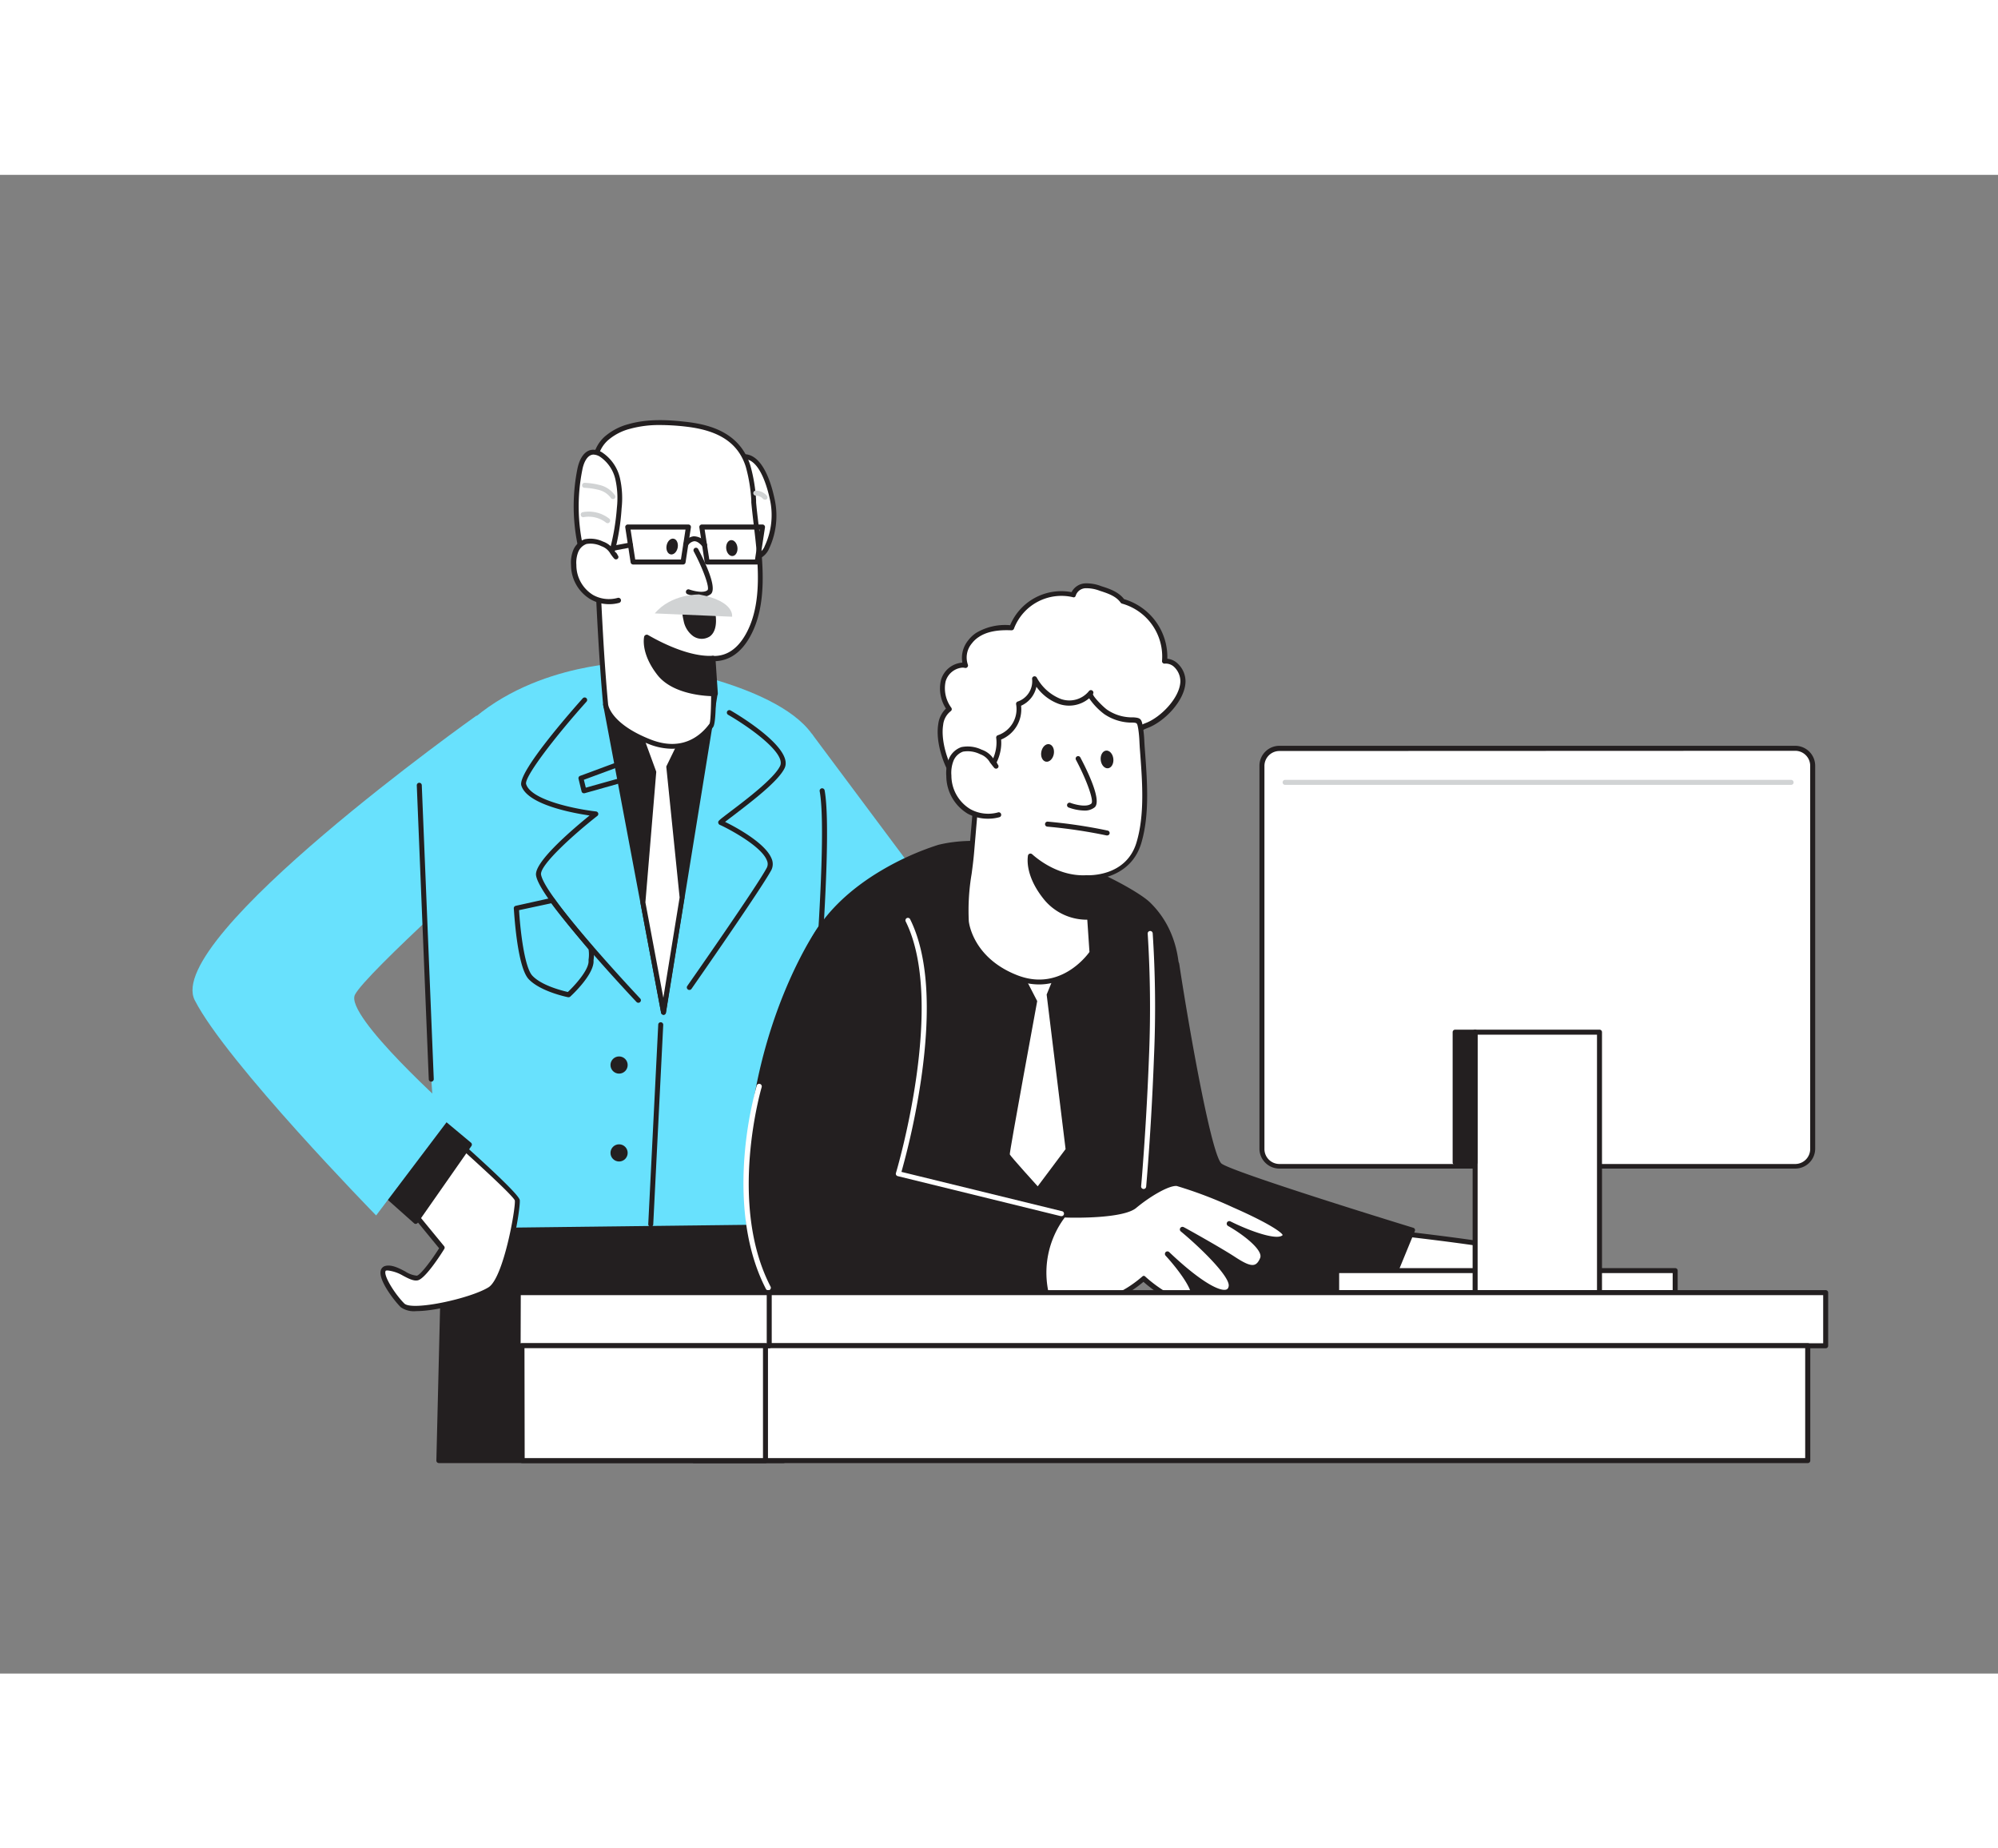 <svg xmlns="http://www.w3.org/2000/svg" viewBox="0 0 400 300" class="styles_logo__3Jd-a" width="200" height="185"><rect x="0" y="0" width="400" height="300" fill="#808080" stroke="none"/><g id="_276_boss_flatline__LDIjqfjN" data-name="#276_boss_flatline"><polygon points="156.86 257.37 156.86 201.66 89.16 204.04 87.82 257.37 156.86 257.37" fill="#231f20"/><path d="M156.86,257.87h-69a.55.55,0,0,1-.36-.15.54.54,0,0,1-.14-.36L88.66,204a.5.5,0,0,1,.48-.49l67.7-2.38a.43.43,0,0,1,.36.14.48.48,0,0,1,.16.36v55.71A.5.5,0,0,1,156.86,257.87Zm-68.53-1h68v-54.7l-66.71,2.35Z" fill="#231f20"/><path d="M125.18,97.66s-21.06.35-33.79,14.5-2.23,98.73-2.23,98.73l69.75-.83s11-88,3.55-98.26S128.36,97.42,125.18,97.66Z" fill="#68e1fd"/><polygon points="143.17 103.86 136.56 144.68 132.84 167.63 128.71 145.66 121.25 106.04 143.17 103.86" fill="#231f20"/><path d="M132.84,168.13a.5.5,0,0,1-.49-.41l-11.59-61.59a.46.46,0,0,1,.09-.39.48.48,0,0,1,.35-.19l21.92-2.19a.45.45,0,0,1,.41.16.46.46,0,0,1,.13.42l-10.33,63.77a.5.5,0,0,1-.48.42Zm-11-61.65,11,58.26,9.78-60.32Z" fill="#231f20"/><polygon points="133.9 118.65 136.56 144.68 132.84 167.63 128.71 145.66 130.94 119.65 127.79 111.05 129.37 110.87 138.04 110.17 133.9 118.65" fill="#fff"/><path d="M132.84,168.13a.49.49,0,0,1-.49-.41l-4.14-22a.66.66,0,0,1,0-.14l2.22-25.89-3.11-8.5a.51.51,0,0,1,.42-.67l1.58-.17,8.68-.71a.48.48,0,0,1,.45.21.52.52,0,0,1,0,.51l-4.07,8.35,2.64,25.89a.62.62,0,0,1,0,.13l-3.72,23a.49.49,0,0,1-.48.42Zm-3.63-22.5,3.59,19.1,3.26-20.07-2.65-26a.51.51,0,0,1,0-.27l3.75-7.69-8.72.74,2.93,8a.76.76,0,0,1,0,.21Z" fill="#231f20"/><path d="M154.55,64.8a14.92,14.92,0,0,1-1,9.67,3.47,3.47,0,0,1-1.77,1.9c-1.62.6-3.31-.81-4-2.25a14.32,14.32,0,0,1-1.21-5.27c-.21-2.44-1.85-11.32,1.52-12.29C152.2,55.37,154,62.45,154.55,64.8Z" fill="#fff"/><path d="M151,77a4.49,4.49,0,0,1-3.67-2.67,15.07,15.07,0,0,1-1.26-5.45c0-.33-.08-.78-.15-1.31-.45-3.69-1.29-10.54,2-11.5a3.5,3.5,0,0,1,2.86.36c2.46,1.47,3.72,5.8,4.25,8.26h0a15.51,15.51,0,0,1-1,10,4,4,0,0,1-2,2.15A2.76,2.76,0,0,1,151,77Zm-2-20.09a2.68,2.68,0,0,0-.77.12c-2.5.72-1.67,7.51-1.32,10.42.07.54.13,1,.16,1.35a14.26,14.26,0,0,0,1.15,5.09c.57,1.14,2,2.52,3.41,2a2.9,2.9,0,0,0,1.49-1.64,14.52,14.52,0,0,0,1-9.35h0c-.4-1.85-1.56-6.29-3.79-7.62A2.53,2.53,0,0,0,149,56.92Z" fill="#231f20"/><path d="M142.68,96.81c.25,2.28.34,12.85-.24,13.36-.22.19-4.1,6.56-12.37,3.3s-8.8-7.13-8.82-7.43c-1-10.58-1.39-21.25-1.9-31.87-.22-4.68-.35-9.34-.47-14-.06-2.71.35-5.41,2.44-7.35A11.45,11.45,0,0,1,126,50.35c3.69-1.05,7.62-.86,11.43-.42,5.57.65,10.46,2.61,12.3,8.35a34.24,34.24,0,0,1,1.17,7.28c.75,8.21,3.09,19.08-1.18,26.66C148.15,95,145.91,96.92,142.68,96.81Z" fill="#fff"/><path d="M134.54,114.88a12.73,12.73,0,0,1-4.65-.94c-8.63-3.41-9.12-7.67-9.14-7.85-.84-9.09-1.27-18.39-1.69-27.38l-.21-4.51c-.23-5-.37-9.87-.47-14,0-2.24.16-5.47,2.6-7.73a11.86,11.86,0,0,1,4.89-2.58c3.94-1.12,8.09-.84,11.63-.43,4.43.52,10.57,2,12.71,8.68a32.22,32.22,0,0,1,1.16,7l0,.41c.12,1.39.3,2.85.48,4.37.89,7.57,1.9,16.15-1.73,22.59-1.76,3.12-4.09,4.74-6.95,4.84.14,2.58.41,12.49-.44,13.23l-.05.08A10,10,0,0,1,134.54,114.88Zm-2.39-64.8a21.94,21.94,0,0,0-6,.75,10.87,10.87,0,0,0-4.49,2.35c-1.66,1.54-2.36,3.69-2.28,7,.1,4.14.24,9.05.47,14l.21,4.52c.42,9,.84,18.26,1.69,27.33,0,0,.44,3.83,8.51,7,6.32,2.48,10-.81,11.66-3l.13-.17c.42-1,.39-10.56.13-13a.53.53,0,0,1,.13-.4.55.55,0,0,1,.39-.16c2.71.1,4.92-1.37,6.59-4.33,3.47-6.16,2.48-14.57,1.6-22-.18-1.52-.35-3-.48-4.39l0-.41a31.4,31.4,0,0,0-1.11-6.76c-1.5-4.69-5.27-7.23-11.88-8A45.44,45.44,0,0,0,132.15,50.08Zm10.29,60.09h0Z" fill="#231f20"/><path d="M143.17,103.86s-7.84.17-11.15-4-2.57-7.26-2.57-7.26,7.41,4.6,13.25,4.25Z" fill="#231f20"/><path d="M143,104.36c-1.24,0-8.19-.19-11.37-4.23-3.41-4.35-2.7-7.55-2.67-7.68a.5.5,0,0,1,.3-.35.48.48,0,0,1,.45,0c.07,0,7.34,4.52,13,4.17a.5.5,0,0,1,.52.46l.48,7.06a.5.5,0,0,1-.49.53Zm-13.12-11a10.2,10.2,0,0,0,2.54,6.12c2.63,3.36,8.45,3.79,10.22,3.85l-.41-6C137.41,97.37,131.82,94.5,129.88,93.39Z" fill="#231f20"/><path d="M139.32,75.15s3.86,7.28,2.66,8.35-4.16,0-4.16,0" fill="#fff"/><path d="M140.37,84.47a9.11,9.11,0,0,1-2.73-.52.51.51,0,0,1-.29-.65A.5.5,0,0,1,138,83c.7.25,2.86.83,3.65.12.46-.46-.85-4.15-2.76-7.74a.51.51,0,0,1,.21-.68.5.5,0,0,1,.68.21c1.21,2.29,3.89,7.75,2.54,9A2.88,2.88,0,0,1,140.37,84.47Z" fill="#231f20"/><ellipse cx="134.56" cy="74.4" rx="1.6" ry="1.13" transform="translate(36.33 192.69) rotate(-79.23)" fill="#231f20"/><ellipse cx="146.52" cy="74.7" rx="1.13" ry="1.6" transform="translate(-7.38 16.7) rotate(-6.36)" fill="#231f20"/><path d="M136.75,78h-10a.51.51,0,0,1-.5-.43l-1.07-7a.48.48,0,0,1,.12-.4.49.49,0,0,1,.38-.18h12.15a.53.53,0,0,1,.38.18.51.51,0,0,1,.11.4l-1.07,7A.5.5,0,0,1,136.75,78Zm-9.58-1h9.15l.92-6h-11Z" fill="#231f20"/><path d="M151.57,78h-10a.5.5,0,0,1-.49-.43l-1.07-7a.51.51,0,0,1,.11-.4.53.53,0,0,1,.38-.18h12.15a.49.49,0,0,1,.38.18.48.48,0,0,1,.12.4l-1.07,7A.51.51,0,0,1,151.57,78ZM142,77h9.15l.92-6h-11Z" fill="#231f20"/><path d="M141.05,74.6a.51.51,0,0,1-.39-.18c-.43-.52-1.08-1.15-1.74-1.07a1.79,1.79,0,0,0-1.2.86.51.51,0,0,1-.69.18.49.49,0,0,1-.18-.68,2.83,2.83,0,0,1,2-1.36,3.14,3.14,0,0,1,2.6,1.43.51.51,0,0,1-.06.71A.5.5,0,0,1,141.05,74.6Z" fill="#231f20"/><path d="M116.27,76.48a.5.5,0,0,1-.09-1l9.95-1.88a.5.5,0,0,1,.58.4.48.48,0,0,1-.39.58l-10,1.88Z" fill="#231f20"/><path d="M124,66.68a17.68,17.68,0,0,0-.32-5.85,8,8,0,0,0-3.21-4.78,3,3,0,0,0-1.79-.56c-1.54.13-2.29,1.94-2.6,3.46a37.62,37.62,0,0,0,.22,15.81c.36,1.55,1,5.4,3.22,5.34,1.86,0,2.57-3.22,3-4.58A46.47,46.47,0,0,0,124,66.68Z" fill="#fff"/><path d="M119.47,80.6c-2.4,0-3.15-3.44-3.56-5.3l-.09-.42a38.17,38.17,0,0,1-.23-16c.48-2.36,1.57-3.73,3-3.85a3.33,3.33,0,0,1,2.1.63,8.46,8.46,0,0,1,3.43,5.07,18.35,18.35,0,0,1,.33,6A45.41,45.41,0,0,1,123,75.65l-.08.32c-.43,1.6-1.24,4.58-3.33,4.63ZM118.84,56h-.11c-1.41.12-2,2.18-2.15,3.06a37.13,37.13,0,0,0,.21,15.6l.1.44c.32,1.48,1,4.6,2.62,4.51,1.35,0,2-2.64,2.39-3.89l.09-.33a45.76,45.76,0,0,0,1.51-8.73h0a17.39,17.39,0,0,0-.3-5.7,7.48,7.48,0,0,0-3-4.48A2.61,2.61,0,0,0,118.84,56Z" fill="#231f20"/><path d="M123.74,85.17a7.07,7.07,0,0,1-5.31-.62,7.51,7.51,0,0,1-3.61-6.39,6.32,6.32,0,0,1,.4-2.8,3.29,3.29,0,0,1,2-1.91,5.32,5.32,0,0,1,3.33.45c1.6.58,1.71,1.44,2.73,2.61-.1-.11-.21-.43-.32-.53" fill="#fff"/><path d="M121.84,85.94a7.49,7.49,0,0,1-3.66-1,8,8,0,0,1-3.86-6.8,6.77,6.77,0,0,1,.44-3,3.83,3.83,0,0,1,2.3-2.2,5.83,5.83,0,0,1,3.65.46A4.23,4.23,0,0,1,123,75.28c.06.07.11.15.17.23a.57.57,0,0,1,.16.11,1.51,1.51,0,0,1,.27.39.91.91,0,0,0,.07.14l0,0a.5.5,0,0,1,0,.69.51.51,0,0,1-.69,0l-.08-.09a9.42,9.42,0,0,1-.7-.93,3.29,3.29,0,0,0-1.78-1.48,4.94,4.94,0,0,0-3-.45,2.86,2.86,0,0,0-1.67,1.64,5.86,5.86,0,0,0-.36,2.57,7,7,0,0,0,3.35,6,6.52,6.52,0,0,0,4.93.58.5.5,0,1,1,.27,1A7.38,7.38,0,0,1,121.84,85.94Z" fill="#231f20"/><path d="M85.34,188.13s18,15.74,18.23,17.15-2.13,15.74-5.48,17.86-15.56,5.13-17.51,3.18-5.3-6.89-3.36-7.42,5,2.29,6.37,1.94,5-6,5-6L74.75,198Z" fill="#fff"/><path d="M83.33,227.45a4.57,4.57,0,0,1-3.1-.78c-1.39-1.39-4.53-5.49-4-7.36a1.24,1.24,0,0,1,.9-.9c1.25-.33,2.73.43,4,1.1a5.19,5.19,0,0,0,2.33.85c.73-.19,2.8-2.88,4.45-5.49L74.36,198.35a.5.5,0,0,1,0-.68L85,187.77a.49.49,0,0,1,.67,0c5.47,4.77,18.21,16,18.39,17.46s-2.06,16-5.71,18.34C96,225.05,88,227.45,83.33,227.45Zm-5.58-8.12a1.6,1.6,0,0,0-.39,0c-.14,0-.18.09-.2.18-.28,1.05,1.93,4.56,3.78,6.41,1.56,1.56,13.29-1,16.88-3.25,3-1.91,5.44-15.84,5.25-17.37-.44-1.16-10.95-10.64-17.71-16.54l-9.93,9.27,13.49,16.43a.48.48,0,0,1,0,.58c-.61,1-3.72,5.85-5.25,6.24-.83.2-1.85-.32-3-.93A7.79,7.79,0,0,0,77.75,219.33Z" fill="#231f20"/><polygon points="87.66 188.8 93.97 194.06 83.23 209.48 74.75 201.92 87.66 188.8" fill="#231f20"/><path d="M83.23,210a.48.48,0,0,1-.33-.13l-8.48-7.55a.53.53,0,0,1-.17-.36.51.51,0,0,1,.14-.36l12.92-13.13a.49.49,0,0,1,.67,0l6.31,5.26a.5.5,0,0,1,.09.67L83.64,209.77a.53.53,0,0,1-.35.21Zm-7.76-8.08,7.68,6.84,10.16-14.59-5.62-4.68Z" fill="#231f20"/><path d="M95.43,108.22s-62.8,44.53-56.44,57S75.3,208.3,75.3,208.3l15.49-20.49s-21.85-19.45-19.73-23.69,29.85-29,29.85-29Z" fill="#68e1fd"/><path d="M136.87,89.3a4.93,4.93,0,0,0,1.85,3,3,3,0,0,0,3.38.1c1.19-.87,1.34-2.58,1.2-4a4,4,0,0,1,.14-2.16c-1.78.07-3.59.06-5.36.21S136.48,87.53,136.87,89.3Z" fill="#231f20"/><path d="M140,84s-5.59-.19-8.91,3.79l15.47.66S147.2,85.36,140,84Z" fill="#d1d3d4"/><path d="M122.7,64.89a.48.48,0,0,1-.41-.23A4.3,4.3,0,0,0,120,63.1a13.77,13.77,0,0,0-3-.45.5.5,0,0,1,.07-1,14.55,14.55,0,0,1,3.23.5,5.16,5.16,0,0,1,2.81,2,.5.5,0,0,1-.14.69A.47.47,0,0,1,122.7,64.89Z" fill="#d1d3d4"/><path d="M121.66,69.73a.5.5,0,0,1-.31-.1,5.67,5.67,0,0,0-4.5-1.11.5.5,0,0,1-.18-1,6.68,6.68,0,0,1,5.3,1.3.5.5,0,0,1,.08.7A.48.48,0,0,1,121.66,69.73Z" fill="#d1d3d4"/><path d="M153.11,65a.48.48,0,0,1-.38-.17,1.92,1.92,0,0,0-1.42-.62.5.5,0,1,1,0-1,2.92,2.92,0,0,1,2.19,1,.51.51,0,0,1,0,.71A.54.54,0,0,1,153.11,65Z" fill="#d1d3d4"/><path d="M127.79,165.73a.52.52,0,0,1-.36-.16c-.06-.06-5.5-5.82-10.65-11.86-2.82-3.29-5-6.06-6.57-8.22-1.77-2.47-2.72-4.18-2.89-5.25-.45-2.69,7.53-9.41,10.71-12-3.32-.48-12.49-2.16-13.66-6-.8-2.63,10.11-15,12.3-17.46a.5.5,0,1,1,.75.67c-6.28,7-12.51,15.11-12.09,16.5,1,3.33,10.44,5.09,14,5.48a.52.52,0,0,1,.43.36.5.5,0,0,1-.17.53c-4.53,3.54-11.59,9.86-11.27,11.75.1.62.65,2,2.71,4.82,1.53,2.15,3.72,4.89,6.52,8.16,5.13,6,10.56,11.77,10.61,11.82a.5.5,0,0,1,0,.71A.52.52,0,0,1,127.79,165.73Z" fill="#231f20"/><path d="M138,163.16a.46.46,0,0,1-.29-.1.5.5,0,0,1-.12-.69c.14-.2,14-20,15.94-23.7a1.68,1.68,0,0,0,0-1.44c-1.18-3.1-8.76-6.86-9.39-7.1a.53.53,0,0,1-.34-.4c-.07-.4,0-.43,2.33-2.21,3.11-2.35,8.89-6.72,10.05-9.21s-5.79-7.55-10.41-10.23a.5.5,0,1,1,.51-.86c1.3.75,12.67,7.5,10.81,11.51-1.27,2.72-7,7-10.36,9.59-.6.45-1.18.89-1.57,1.2,2.07,1,8,4.19,9.28,7.28a2.71,2.71,0,0,1,0,2.33c-2,3.74-15.44,23-16,23.81A.5.5,0,0,1,138,163.16Z" fill="#231f20"/><path d="M113.82,164.62h-.09c-.23-.05-5.49-1.12-7.87-3.6s-2.94-13.72-3-14.19a.5.5,0,0,1,.39-.51l7.21-1.6a.5.5,0,0,1,.52.19c1.67,2.35,5.07,6.46,7.69,9.53a.57.57,0,0,1,.11.22,7.39,7.39,0,0,1,.05,2.51c0,.15,0,.29,0,.42-.2,2.83-4.49,6.74-4.67,6.91A.51.51,0,0,1,113.82,164.62Zm-9.9-17.43c.19,3.42,1,11.34,2.66,13.12,1.89,2,6,3,7.1,3.26,1.27-1.19,4-4.14,4.15-6h0c0-.14,0-.3,0-.47a6.75,6.75,0,0,0,0-2.06c-2.53-3-5.74-6.85-7.47-9.23Z" fill="#231f20"/><path d="M130.26,210.56h0a.51.51,0,0,1-.48-.53l2-39.93a.48.48,0,0,1,.52-.47.5.5,0,0,1,.48.52l-2,39.93A.5.5,0,0,1,130.26,210.56Z" fill="#231f20"/><circle cx="123.94" cy="178.19" r="1.72" fill="#231f20"/><circle cx="123.94" cy="195.78" r="1.72" fill="#231f20"/><path d="M86.34,181.52a.5.5,0,0,1-.5-.48l-2.4-58.83a.5.5,0,0,1,.48-.52.5.5,0,0,1,.52.48L86.84,181a.51.51,0,0,1-.48.52Z" fill="#231f20"/><path d="M116.91,123.79a.57.57,0,0,1-.25-.06.5.5,0,0,1-.23-.32l-.61-2.52a.49.49,0,0,1,.31-.58l7.21-2.67a.5.5,0,1,1,.35.93l-6.8,2.52.39,1.58,6.1-1.71a.5.5,0,0,1,.62.34.51.51,0,0,1-.35.62l-6.6,1.86Z" fill="#231f20"/><polygon points="162.47 111.8 164.55 114.59 206 170.13 181.78 179.91 156.86 156.75 162.47 111.8" fill="#68e1fd"/><path d="M161.16,190.59h0a.5.5,0,0,1-.45-.55c.05-.55,5.44-55.36,3.39-66.66a.5.5,0,0,1,.41-.58.51.51,0,0,1,.58.41c2.07,11.43-3.16,64.67-3.39,66.93A.49.49,0,0,1,161.16,190.59Z" fill="#231f20"/><path d="M280,211.87s20.21,2.26,23.23,3.43,2.66,6.85,2.66,6.85H273.1Z" fill="#fff"/><path d="M305.91,222.65H273.1a.51.51,0,0,1-.44-.26.49.49,0,0,1,0-.52l6.91-10.28a.5.5,0,0,1,.47-.22c.83.09,20.32,2.29,23.36,3.47,3.32,1.29,3,7.1,3,7.34A.5.5,0,0,1,305.91,222.65Zm-31.87-1h31.38c0-1.32-.18-5-2.35-5.88-2.73-1.06-20.28-3.09-22.81-3.37Z" fill="#231f20"/><path d="M235.54,158s5.89,38.44,8.74,40.41,38.49,12.89,38.49,12.89l-5.86,14.26s-49.36-3.08-55.28-10.21,5.8-66.7,5.8-66.7Z" fill="#231f20"/><path d="M276.91,226h0c-2-.12-49.65-3.17-55.63-10.38s5.22-64.67,5.7-67.11a.48.48,0,0,1,.36-.39.5.5,0,0,1,.5.16l8.11,9.34a.58.58,0,0,1,.12.25c2.26,14.78,6.58,38.73,8.52,40.08,2.2,1.53,26.05,9.05,38.35,12.82a.53.53,0,0,1,.31.26.51.51,0,0,1,0,.4l-5.86,14.27A.5.5,0,0,1,276.91,226ZM227.73,149.7c-4,20.81-10.2,59.88-5.71,65.29,5.45,6.56,50.1,9.7,54.57,10l5.51-13.43c-4.59-1.41-35.39-10.9-38.11-12.79-2.9-2-8.21-36-8.92-40.6Z" fill="#231f20"/><path d="M188,134.59s-21.18,6.18-26.69,22.15,4.85,81.66,4.85,81.66l63-20.08s-1.44-32.4,4.13-45.7.72-22.72-3.34-26.66C226.47,142.66,204.1,130.6,188,134.59Z" fill="#231f20"/><path d="M166.13,238.9a.48.48,0,0,1-.26-.07.52.52,0,0,1-.23-.35c-.42-2.69-10.31-66-4.83-81.9,2.9-8.4,10.1-14.06,15.63-17.33a55.75,55.75,0,0,1,11.39-5.13h0c16.2-4,38.93,8.15,42.38,11.5,7.8,7.55,6.73,19.37,3.45,27.2-5.46,13.05-4.11,45.16-4.1,45.48a.5.5,0,0,1-.34.5l-63,20.09Zm22-103.83c-.53.16-21,6.42-26.35,21.83-5.13,14.89,3.79,74.35,4.78,80.85l62-19.79c-.15-3.85-1.1-32.9,4.19-45.53,6.52-15.56-1.54-24.48-3.22-26.11C226.16,143.05,203.94,131.16,188.1,135.07Z" fill="#231f20"/><polygon points="193.45 149.33 209.59 199.62 218.62 155.69 193.45 149.33" fill="#231f20"/><path d="M209.59,200.12a.51.51,0,0,1-.48-.34L193,149.48a.49.49,0,0,1,.12-.49.48.48,0,0,1,.48-.14l25.17,6.36a.5.5,0,0,1,.37.58l-9,43.93a.48.48,0,0,1-.46.4ZM194.2,150l15.28,47.64L218,156.06Z" fill="#231f20"/><path d="M203.48,157.33l4.17,8.06s-5.6,30.34-5.49,30.69,5.59,6.39,5.59,6.39l5.58-7.45-3.79-30.94,3-7.34Z" fill="#fff"/><path d="M164.35,150.71s-10.58,14.71-13.63,39.57c-2,16.54-1.16,31.43,5.67,34.6s51.52,1.23,51.52,1.23-2.62-11.11,4.54-18.18c0,0-32.54-3.43-32.61-8s10.35-37,9.72-44.12S172.41,144.44,164.35,150.71Z" fill="#231f20"/><path d="M181.15,227.2c-11,0-21.8-.41-25-1.87-8.45-3.92-7.36-23.68-6-35.11,3-24.7,13.62-39.65,13.73-39.8a.32.32,0,0,1,.1-.1c5.35-4.17,14-3.81,19.7-1.3,3.78,1.64,6.08,4.11,6.31,6.78.38,4.27-3,16.88-5.94,28-2,7.36-3.81,14.32-3.78,16.14,0,2.83,18.83,6.08,32.16,7.49a.51.51,0,0,1,.42.33.53.53,0,0,1-.12.52c-6.88,6.79-4.43,17.59-4.4,17.7a.52.52,0,0,1-.09.42.5.5,0,0,1-.37.19C207,226.65,194,227.2,181.15,227.2Zm-16.43-76.14c-.72,1-10.61,15.62-13.51,39.28-2.33,19-.37,31.42,5.39,34.09,6.23,2.88,45.44,1.41,50.71,1.2-.43-2.34-1.53-11,4.08-17.31-7.22-.79-32-3.85-32-8.36,0-2,1.75-8.65,3.81-16.4,2.79-10.5,6.27-23.57,5.91-27.68-.2-2.29-2.28-4.46-5.71-5.95C178,147.61,169.71,147.22,164.72,151.06Z" fill="#231f20"/><path d="M233.89,222.84s17.07,3.29,23,.24,6.18-4.16,5.29-7-14.14-10.16-23.08-9.84-13.56,7.33-13,10.48S233.89,222.84,233.89,222.84Z" fill="#231f20"/><path d="M248.73,224.88a91.41,91.41,0,0,1-14.93-1.55.19.19,0,0,1-.1,0c-.77-.31-7.58-3.17-8.14-6.5-.26-1.56.56-3.74,2.15-5.69a15.23,15.23,0,0,1,11.35-5.37c9.15-.33,22.61,7.11,23.58,10.19s.43,4.51-5.54,7.59C255.14,224.53,252,224.88,248.73,224.88ZM234,222.36c1,.19,17.07,3.14,22.61.28,5.8-3,5.83-3.92,5.05-6.41s-13.2-9.5-22-9.5h-.55a14.23,14.23,0,0,0-10.62,5c-1.39,1.71-2.15,3.63-1.94,4.9C226.93,219,232,221.54,234,222.36Z" fill="#231f20"/><path d="M212.88,208.16s11.61.39,14.22-1.78,6.58-4.69,8.48-4.53,23.48,8.72,21.58,10.7-11.05-2.63-11.05-2.63,7.79,4.38,6.65,7.07-3,1.85-5.91-.06-10.12-5.86-10.12-5.86,10.34,8.65,9.76,11.53-5.9-.06-12.75-6.57c0,0,7.75,8.41,4.39,9.36s-9.21-4.47-9.21-4.47-4.62,4.33-9.29,4.45a82.24,82.24,0,0,1-10-.52A18.68,18.68,0,0,1,212.88,208.16Z" fill="#fff"/><path d="M237.29,226c-3.1,0-7.16-3.34-8.37-4.41-1.19,1-5.17,4.17-9.28,4.27a80.58,80.58,0,0,1-10-.52.51.51,0,0,1-.43-.34,19.06,19.06,0,0,1,3.29-17.18.58.58,0,0,1,.43-.2c3.17.11,11.85,0,13.87-1.66s6.48-4.86,8.85-4.64c1.21.1,20.94,7.48,22.1,10.55a.93.93,0,0,1-.19,1c-1.14,1.2-4.13.52-6.83-.44,1.73,1.47,3.16,3.24,2.53,4.72a3,3,0,0,1-1.8,1.93c-1.37.42-3-.55-4.86-1.76-1.4-.92-3.83-2.33-5.95-3.53,3.06,2.89,6.78,6.87,6.38,8.88a1.74,1.74,0,0,1-1.19,1.42c-1.82.58-5.14-1.56-8.05-3.89,1.12,1.69,2,3.44,1.66,4.56a1.55,1.55,0,0,1-1.15,1.09A3.51,3.51,0,0,1,237.29,226Zm-8.37-5.62a.52.52,0,0,1,.35.14c1.57,1.46,6.18,5.07,8.72,4.36a.54.54,0,0,0,.44-.38c.41-1.48-2.89-5.78-5.07-8.14a.53.53,0,0,1,0-.72.52.52,0,0,1,.72,0c6.47,6.15,10.19,7.89,11.41,7.5.18-.06.39-.18.49-.65.37-1.88-5.68-7.77-9.59-11a.51.51,0,0,1-.09-.68.52.52,0,0,1,.67-.17c.07,0,7.25,4,10.16,5.89,1.83,1.2,3.14,1.89,4,1.63.45-.13.83-.57,1.15-1.34.66-1.56-3.36-4.69-6.43-6.42a.53.53,0,0,1-.2-.7.52.52,0,0,1,.69-.21c3.66,1.84,9.33,3.91,10.45,2.74-.1-.42-2.29-2.18-10-5.57a84.7,84.7,0,0,0-11.22-4.26c-1.6-.12-5.39,2.13-8.11,4.4-2.54,2.12-12.26,2-14.3,1.91a18.43,18.43,0,0,0-3.07,15.7,80.7,80.7,0,0,0,9.55.47c4.42-.11,8.91-4.27,9-4.31A.52.52,0,0,1,228.92,220.4Z" fill="#231f20"/><path d="M212.45,208.43h-.12l-32.6-8a.49.49,0,0,1-.36-.63c.1-.34,10.1-33.91,1.95-50.35a.51.51,0,0,1,.22-.67.5.5,0,0,1,.67.23c3.51,7.06,4.25,17.81,2.21,31.95a148.54,148.54,0,0,1-3.95,18.62l32.1,7.86a.5.5,0,0,1-.12,1Z" fill="#fff"/><path d="M228.91,203h0a.5.5,0,0,1-.46-.54s.17-1.77.39-4.84c.36-4.77.85-12.32,1.19-21.15a233.52,233.52,0,0,0-.26-24.57.5.5,0,1,1,1-.08,226.05,226.05,0,0,1,.26,24.69c-.33,8.85-.82,16.41-1.18,21.19-.23,3.07-.39,4.85-.39,4.85A.5.5,0,0,1,228.91,203Z" fill="#fff"/><path d="M194.18,93.5a6.13,6.13,0,0,1,1.51-1.41,11.57,11.57,0,0,1,6.86-1.42,10.61,10.61,0,0,1,12.28-6.55,2.6,2.6,0,0,1,2.34-1.84,7.6,7.6,0,0,1,3.11.52c1.66.53,3.44,1.14,4.43,2.57a11.57,11.57,0,0,1,8.42,12c2.07-.22,3.74,2,3.68,4.08-.11,3.59-4.05,7.56-7.26,8.78s-2.48,2.59-2.36,5.52a16.77,16.77,0,0,1-1.76,8.82c-4.36,7.89-15.81,5.43-22.87,3.2-4.45-1.4-8.88-3.8-11.7-7.61-2.08-2.8-4.31-10.76-.82-13.2a7.07,7.07,0,0,1-1.21-5.67,4.14,4.14,0,0,1,4.49-3.07A4.89,4.89,0,0,1,194.18,93.5Z" fill="#fff"/><path d="M214.55,130.46a41.25,41.25,0,0,1-12.14-2.22c-3.68-1.16-8.73-3.45-11.95-7.8-1.45-2-3.22-6.82-2.62-10.49a5.15,5.15,0,0,1,1.54-3.11,7.37,7.37,0,0,1-1-5.7,4.8,4.8,0,0,1,4.28-3.5,5.56,5.56,0,0,1,1.16-4.44,6.57,6.57,0,0,1,1.63-1.53,11.34,11.34,0,0,1,6.78-1.52,11.1,11.1,0,0,1,12.3-6.62,3.26,3.26,0,0,1,2.61-1.75,8.06,8.06,0,0,1,3.32.55c1.46.46,3.43,1.08,4.58,2.6a12.09,12.09,0,0,1,8.66,11.93,3.48,3.48,0,0,1,2.11,1,4.9,4.9,0,0,1,1.53,3.63c-.11,3.67-4.09,7.9-7.58,9.23-2.34.89-2.28,1.67-2.12,3.77,0,.39.06.81.08,1.26a17.23,17.23,0,0,1-1.82,9.08C223.78,128.57,220,130.46,214.55,130.46ZM192.67,98.64a3.83,3.83,0,0,0-3.36,2.77,6.58,6.58,0,0,0,1.15,5.27.49.49,0,0,1-.13.68,4,4,0,0,0-1.51,2.75c-.53,3.28,1.06,7.88,2.44,9.74,3.06,4.13,7.92,6.32,11.45,7.44,11.66,3.68,19.16,2.68,22.28-3a16.16,16.16,0,0,0,1.7-8.55c0-.44-.05-.85-.08-1.23-.16-2.1-.27-3.62,2.77-4.78s6.83-5.08,6.93-8.32a4,4,0,0,0-1.21-2.87,2.44,2.44,0,0,0-1.91-.7.48.48,0,0,1-.41-.14.49.49,0,0,1-.14-.41,11,11,0,0,0-8-11.46.53.53,0,0,1-.29-.2c-.87-1.24-2.4-1.81-4.17-2.37a7.45,7.45,0,0,0-2.91-.51,2.14,2.14,0,0,0-1.9,1.45.52.52,0,0,1-.23.33.49.49,0,0,1-.39,0A10.16,10.16,0,0,0,203,90.83a.51.51,0,0,1-.49.34c-2.89-.13-5,.3-6.56,1.34a5.48,5.48,0,0,0-1.39,1.29h0a4.36,4.36,0,0,0-.8,4.22.49.49,0,0,1-.08.51.48.48,0,0,1-.48.17A2.57,2.57,0,0,0,192.67,98.64Zm1.51-5.14h0Z" fill="#231f20"/><path d="M217.61,140.69l1,15s-5.84,8.65-15.2,5c-9.16-3.61-9.94-11-10-11.31-.41-4.45.75-9.58,1.1-14,.38-4.87.91-9.8,1.13-14.67,3-1.07,4.66-5,4.24-8a6,6,0,0,0,4-6.74,4.76,4.76,0,0,0,3.21-5,9.86,9.86,0,0,0,5.06,4.5,5.54,5.54,0,0,0,6.22-1.74c-.55.8,2.43,3.46,3,3.83a9.42,9.42,0,0,0,4.9,1.62c1.84.15,1.81-.09,2.13,1.75.21,1.22.22,2.51.31,3.75.44,6.16,1.13,13.19-.68,19.2C225.79,141.14,217.61,140.69,217.61,140.69Z" fill="#fff"/><path d="M208,162.06a12.91,12.91,0,0,1-4.76-.95c-9.43-3.72-10.25-11.4-10.28-11.72a44.9,44.9,0,0,1,.58-9.6c.21-1.58.41-3.07.52-4.51s.26-3.15.4-4.73c.28-3.27.58-6.64.73-9.93a.51.51,0,0,1,.33-.45c2.83-1,4.31-4.66,3.92-7.46a.48.48,0,0,1,.35-.54,5.53,5.53,0,0,0,3.64-6.17.49.49,0,0,1,.34-.58,4.28,4.28,0,0,0,2.86-4.48.49.49,0,0,1,.33-.54.5.5,0,0,1,.59.22,9.42,9.42,0,0,0,4.79,4.28,5.05,5.05,0,0,0,5.65-1.54h0a.49.49,0,0,1,.69-.13.5.5,0,0,1,.13.7h0c0,.51,2.06,2.59,2.83,3.13a8.86,8.86,0,0,0,4.64,1.53l.56,0c1.58.1,1.72.33,2,2.12a23.41,23.41,0,0,1,.26,2.76l.06,1,.1,1.33c.42,5.8.91,12.38-.8,18.06-2,6.48-8.39,7.19-10.33,7.25l1,14.47a.56.56,0,0,1-.09.31C219,156.05,214.83,162.06,208,162.06ZM196.17,121c-.16,3.21-.45,6.48-.73,9.64-.13,1.58-.27,3.15-.4,4.72s-.31,3-.52,4.57a43.73,43.73,0,0,0-.57,9.38c0,.3.78,7.39,9.65,10.88,8.34,3.29,13.71-3.52,14.51-4.63l-1-14.83a.5.5,0,0,1,.15-.38.51.51,0,0,1,.38-.15c.32,0,7.81.33,9.88-6.54,1.66-5.5,1.18-12,.76-17.7l-.1-1.33-.06-1.06a22.91,22.91,0,0,0-.24-2.64c-.22-1.23-.22-1.23-1.12-1.29l-.56,0a9.84,9.84,0,0,1-5.15-1.71,13.26,13.26,0,0,1-3-3.15,6.23,6.23,0,0,1-6.08,1.12,9.5,9.5,0,0,1-4.48-3.43,5.36,5.36,0,0,1-3.07,3.8,6.52,6.52,0,0,1-4,6.77C200.7,116,199.11,119.74,196.17,121Z" fill="#231f20"/><path d="M199.92,128.09a7.86,7.86,0,0,1-5.93-.7,8.39,8.39,0,0,1-4-7.15,7,7,0,0,1,.45-3.12,3.76,3.76,0,0,1,2.22-2.15,6,6,0,0,1,3.73.51c1.79.66,1.92,1.62,3.06,2.92-.12-.12-.25-.48-.37-.59" fill="#fff"/><path d="M197.8,128.88a8.38,8.38,0,0,1-4.06-1,8.86,8.86,0,0,1-4.29-7.56,7.6,7.6,0,0,1,.49-3.35,4.23,4.23,0,0,1,2.53-2.42,6.43,6.43,0,0,1,4.05.51,4.63,4.63,0,0,1,2.49,2l.2.27a.71.71,0,0,1,.18.12,1.54,1.54,0,0,1,.28.42l.09.17,0,0a.49.49,0,0,1,0,.69.51.51,0,0,1-.69,0l-.08-.09c-.32-.38-.57-.73-.79-1a3.68,3.68,0,0,0-2-1.68,5.54,5.54,0,0,0-3.41-.5,3.23,3.23,0,0,0-1.91,1.86,6.55,6.55,0,0,0-.41,2.91,7.86,7.86,0,0,0,3.78,6.73,7.38,7.38,0,0,0,5.56.66.48.48,0,0,1,.61.34.49.49,0,0,1-.34.62A8.27,8.27,0,0,1,197.8,128.88Z" fill="#231f20"/><path d="M218.14,148.58a10.57,10.57,0,0,1-8.95-4.11c-3.69-4.71-2.88-8.12-2.88-8.12s4.77,4.73,11.3,4.34Z" fill="#231f20"/><path d="M217.51,149.1a11.07,11.07,0,0,1-8.71-4.32c-3.8-4.85-3-8.39-3-8.54a.51.51,0,0,1,.84-.24c.05,0,4.69,4.56,10.92,4.19a.52.52,0,0,1,.53.47l.53,7.89a.49.49,0,0,1-.44.52A5.41,5.41,0,0,1,217.51,149.1Zm-10.77-11.71a11.67,11.67,0,0,0,2.84,6.77,10.29,10.29,0,0,0,8,4l-.46-6.9A16.74,16.74,0,0,1,206.74,137.39Z" fill="#231f20"/><path d="M215.8,116.88s4.31,8.14,3,9.34-4.65,0-4.65,0" fill="#fff"/><path d="M217,127.25a9.55,9.55,0,0,1-3-.59.5.5,0,1,1,.35-.93c.84.31,3.22.94,4.14.12.56-.5-.87-4.58-3.07-8.73a.5.5,0,1,1,.88-.47c1.35,2.55,4.34,8.63,2.86,9.95A3.18,3.18,0,0,1,217,127.25Z" fill="#231f20"/><ellipse cx="209.71" cy="115.71" rx="1.78" ry="1.27" transform="translate(56.86 300.11) rotate(-79.23)" fill="#231f20"/><ellipse cx="221.63" cy="117.01" rx="1.27" ry="1.78" transform="translate(-11.6 25.28) rotate(-6.36)" fill="#231f20"/><path d="M221.63,132.23h-.11a101.87,101.87,0,0,0-11.85-1.76.49.49,0,0,1-.45-.54.5.5,0,0,1,.54-.46,102,102,0,0,1,12,1.79.5.5,0,0,1,.38.6A.49.49,0,0,1,221.63,132.23Z" fill="#231f20"/><rect x="267.6" y="219.34" width="67.77" height="4.41" fill="#fff"/><path d="M335.37,224.25H267.6a.51.51,0,0,1-.5-.5v-4.41a.5.5,0,0,1,.5-.5h67.77a.5.5,0,0,1,.5.5v4.41A.5.5,0,0,1,335.37,224.25Zm-67.27-1h66.77v-3.41H268.1Z" fill="#231f20"/><rect x="252.68" y="114.83" width="110.18" height="83.59" rx="3.46" fill="#fff"/><path d="M359.4,198.92H256.14a4,4,0,0,1-4-4V118.29a4,4,0,0,1,4-4H359.4a4,4,0,0,1,4,4V195A4,4,0,0,1,359.4,198.92ZM256.14,115.33a3,3,0,0,0-3,3V195a3,3,0,0,0,3,3H359.4a3,3,0,0,0,3-3V118.29a3,3,0,0,0-3-3Z" fill="#231f20"/><rect x="295.32" y="171.61" width="24.91" height="52.14" fill="#fff"/><path d="M320.22,224.25h-24.9a.5.5,0,0,1-.5-.5V171.61a.5.5,0,0,1,.5-.5h24.9a.5.5,0,0,1,.5.5v52.14A.5.5,0,0,1,320.22,224.25Zm-24.4-1h23.9V172.11h-23.9Z" fill="#231f20"/><path d="M153.79,223.28a.5.5,0,0,1-.45-.27c-4.61-8.88-4.86-19.47-4.27-26.8a76.08,76.08,0,0,1,2.42-13.88.5.5,0,1,1,1,.28c-.07.23-6.84,23.33,1.78,39.94a.5.5,0,0,1-.21.67A.53.53,0,0,1,153.79,223.28Z" fill="#fff"/><rect x="291.28" y="171.61" width="4.04" height="26.07" fill="#231f20"/><path d="M295.32,198.18h-4a.5.5,0,0,1-.5-.5V171.61a.5.5,0,0,1,.5-.5h4a.5.5,0,0,1,.49.5v26.07A.49.49,0,0,1,295.32,198.18Zm-3.54-1h3V172.11h-3Z" fill="#231f20"/><path d="M358.58,122.11H257.28a.5.5,0,0,1-.5-.5.5.5,0,0,1,.5-.5h101.3a.5.5,0,0,1,.5.5A.5.5,0,0,1,358.58,122.11Z" fill="#d1d3d4"/><rect x="135.32" y="223.75" width="230.18" height="10.64" fill="#fff"/><path d="M365.5,234.89H135.32a.5.5,0,0,1-.5-.5V223.75a.5.5,0,0,1,.5-.5H365.5a.5.5,0,0,1,.5.5v10.64A.5.5,0,0,1,365.5,234.89Zm-229.68-1H365v-9.64H135.82Z" fill="#231f20"/><rect x="138.9" y="234.39" width="223.02" height="22.98" fill="#fff"/><path d="M361.92,257.87h-223a.5.5,0,0,1-.5-.5v-23a.5.5,0,0,1,.5-.5h223a.5.5,0,0,1,.5.5v23A.5.5,0,0,1,361.92,257.87Zm-222.52-1h222v-22h-222Z" fill="#231f20"/><rect x="103.76" y="223.75" width="50.27" height="10.64" transform="translate(257.79 458.14) rotate(180)" fill="#fff"/><path d="M154,234.89H103.76a.5.5,0,0,1-.5-.5V223.75a.5.5,0,0,1,.5-.5H154a.5.5,0,0,1,.5.5v10.64A.5.5,0,0,1,154,234.89Zm-49.77-1h49.27v-9.64H104.26Z" fill="#231f20"/><rect x="104.54" y="234.39" width="48.7" height="22.98" transform="translate(257.79 491.76) rotate(180)" fill="#fff"/><path d="M153.25,257.87H104.54a.5.5,0,0,1-.5-.5v-23a.5.5,0,0,1,.5-.5h48.71a.5.5,0,0,1,.5.5v23A.5.5,0,0,1,153.25,257.87Zm-48.21-1h47.71v-22H105Z" fill="#231f20"/></g></svg>
